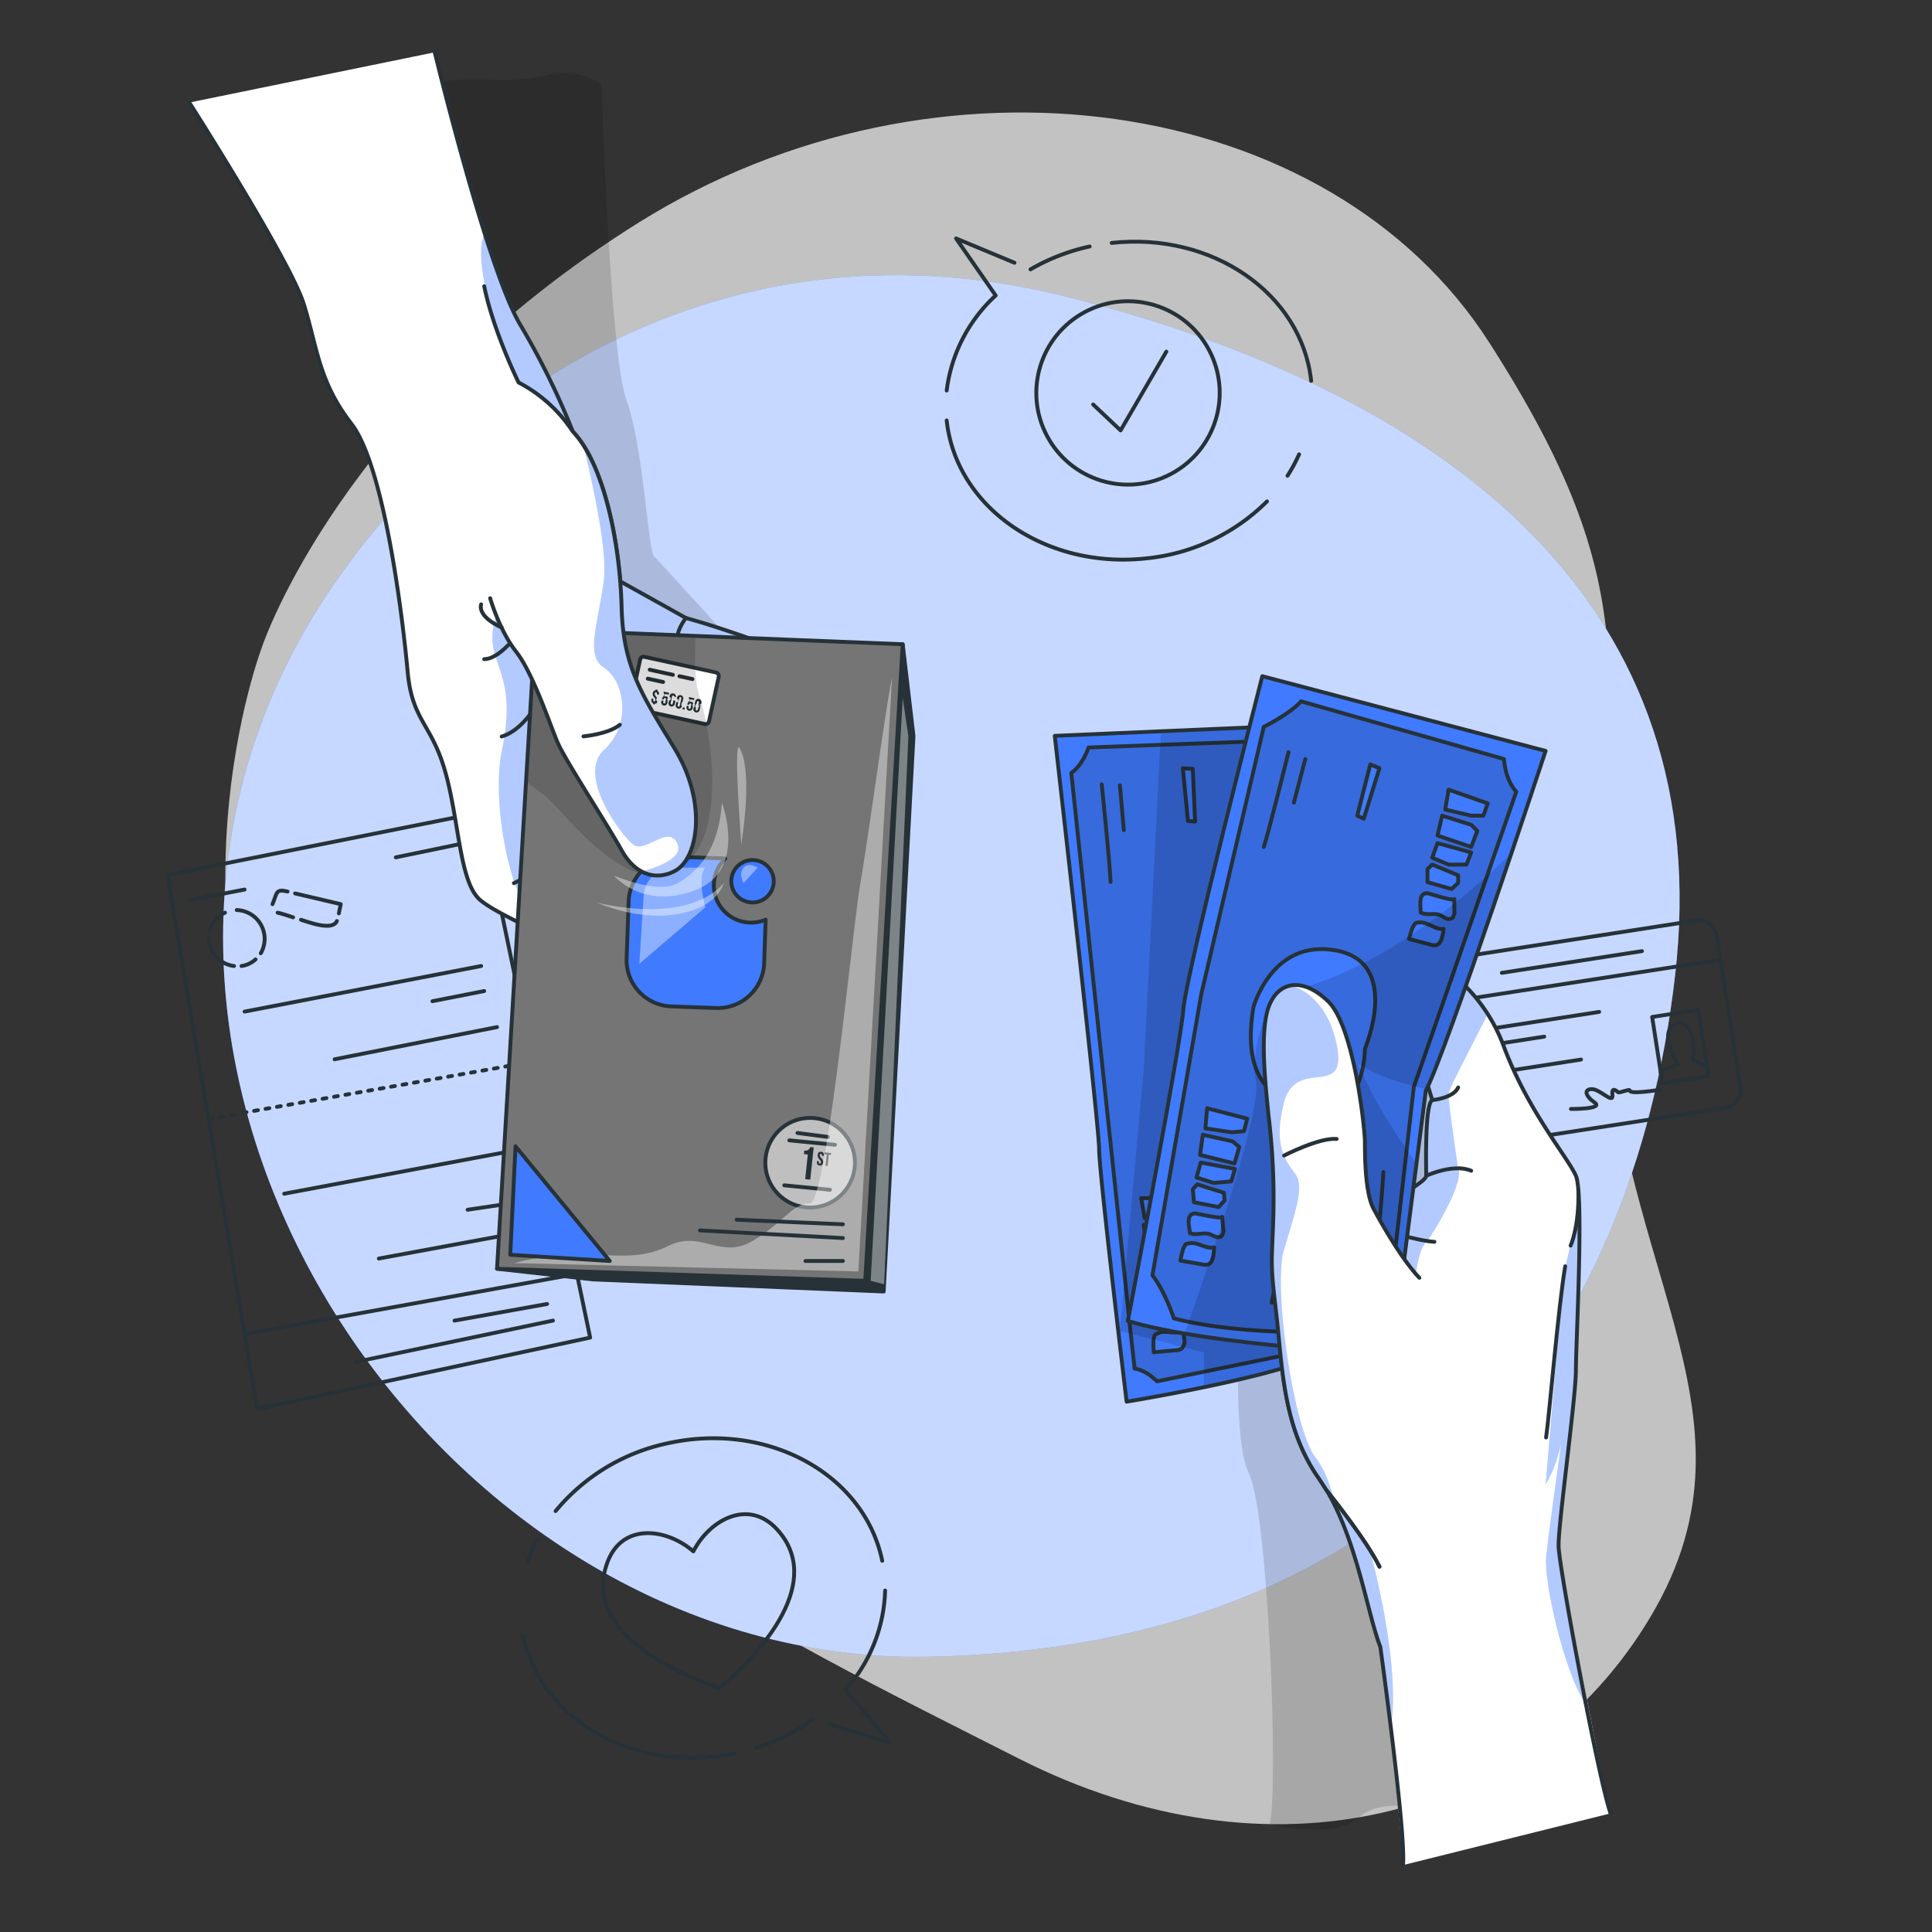 <svg xmlns="http://www.w3.org/2000/svg" xmlns:xlink="http://www.w3.org/1999/xlink" viewBox="0 0 500 500"><rect x="0" y="0" width="500" height="500" fill="#333333" stroke="none"/><defs><clipPath id="freepik--clip-path--inject-44"><path d="M343.69,348.43a2.32,2.32,0,0,1-.49.83c-3.54,3.35-18.65,7.07-31.63,9.75-10.75,2.23-20,3.74-20,3.74s-7.12-59.17-7.12-65.39-11.48-106.92-11.48-106.92l27.52-1.19L337,187.67s.22,2.69.59,7.39C340,225,348.28,336.62,343.69,348.43Z" style="fill:#407BFF;stroke:#263238;stroke-linecap:round;stroke-linejoin:round"></path></clipPath><clipPath id="freepik--clip-path-2--inject-44"><path d="M326.68,175,400,194.34S374.23,272.55,369,282.25l-8.74,68.18s-46.84-2.06-68.38-8.57c0,0,13.62-71,14.35-80.47S326.68,175,326.68,175Z" style="fill:#407BFF;stroke:#263238;stroke-linecap:round;stroke-linejoin:round"></path></clipPath><clipPath id="freepik--clip-path-3--inject-44"><polygon points="233.62 166.73 223.92 331.48 128.63 328.35 136.15 202.11 138.49 162.91 180.01 164.58 233.62 166.73" style="fill:#757575;stroke:#263238;stroke-linecap:round;stroke-linejoin:round"></polygon></clipPath></defs><g id="freepik--background-simple--inject-44"><path d="M67.93,167.09s-27.88,72,11.3,144.5S199.11,422.39,263.7,455.14s131.66,16.8,163.53-36.84-11.84-91.93-11.9-168.42,11.45-96.74-30-161.36-143.06-78.93-219.9-31S67.93,167.09,67.93,167.09Z" style="fill:#fff;opacity:0.7"></path><path d="M77.07,166.45c28.82-53.06,101.32-115,200.78-89.2S444.51,157.63,433.5,252.59,364.63,426.45,240,428.76,13.87,282.8,77.07,166.45Z" style="fill:#407BFF"></path><path d="M77.07,166.45c28.82-53.06,101.32-115,200.78-89.2S444.51,157.63,433.5,252.59,364.63,426.45,240,428.76,13.87,282.8,77.07,166.45Z" style="fill:#fff;opacity:0.7"></path></g><g id="freepik--Documents--inject-44"><rect x="373.07" y="242.94" width="74.72" height="49.06" rx="4.54" transform="translate(-36.09 65.94) rotate(-8.8)" style="fill:none;stroke:#263238;stroke-linecap:round;stroke-linejoin:round"></rect><line x1="371.44" y1="259.81" x2="445.28" y2="248.38" style="fill:none;stroke:#263238;stroke-linecap:round;stroke-linejoin:round"></line><rect x="428.84" y="262.16" width="12.07" height="17.38" transform="translate(-36.32 69.72) rotate(-8.8)" style="fill:none;stroke:#263238;stroke-linecap:round;stroke-linejoin:round"></rect><path d="M432.42,266c2.52-3,6.66-1,5.69,8.31l3.69,1.83.36,2.34-11.92,1.85-.49-3.13,4.5-1.75S430.05,268.83,432.42,266Z" style="fill:none;stroke:#263238;stroke-linecap:round;stroke-linejoin:round"></path><path d="M406.55,287s8.62.07,6.15-1.65-2.84-3.46-.74-3.49,5.62,4,5.34,1.54,1.24-.86,1.53-.7,2.78-.84,2.9-.55-.05,1.1,8.06-.15" style="fill:none;stroke:#263238;stroke-linecap:round;stroke-linejoin:round"></path><line x1="377.7" y1="267.48" x2="413.86" y2="261.88" style="fill:none;stroke:#263238;stroke-linecap:round;stroke-linejoin:round"></line><line x1="378.34" y1="271.58" x2="399.64" y2="268.28" style="fill:none;stroke:#263238;stroke-linecap:round;stroke-linejoin:round"></line><line x1="379.46" y1="278.81" x2="409.17" y2="274.21" style="fill:none;stroke:#263238;stroke-linecap:round;stroke-linejoin:round"></line><line x1="388.68" y1="251.77" x2="424.94" y2="246.15" style="fill:none;stroke:#263238;stroke-linecap:round;stroke-linejoin:round"></line><polygon points="43.35 226.44 124.42 210.25 152.73 346.17 66.56 364.65 43.35 226.44" style="fill:none;stroke:#263238;stroke-linecap:round;stroke-linejoin:round"></polygon><line x1="63.3" y1="345.26" x2="149.3" y2="329.69" style="fill:none;stroke:#263238;stroke-linecap:round;stroke-linejoin:round"></line><line x1="139.11" y1="318.13" x2="98.04" y2="325.71" style="fill:none;stroke:#263238;stroke-linecap:round;stroke-linejoin:round"></line><line x1="133.02" y1="311.31" x2="121.02" y2="313.08" style="fill:none;stroke:#263238;stroke-linecap:round;stroke-linejoin:round"></line><line x1="134.85" y1="297.43" x2="73.55" y2="308.93" style="fill:none;stroke:#263238;stroke-linecap:round;stroke-linejoin:round"></line><line x1="53.95" y1="289.58" x2="137.86" y2="274.77" style="fill:none;stroke:#263238;stroke-linecap:round;stroke-linejoin:round;stroke-dasharray:1,2"></line><line x1="143.11" y1="341.77" x2="92.14" y2="352.45" style="fill:none;stroke:#263238;stroke-linecap:round;stroke-linejoin:round"></line><line x1="141.59" y1="337.47" x2="117.63" y2="341.77" style="fill:none;stroke:#263238;stroke-linecap:round;stroke-linejoin:round"></line><line x1="128.63" y1="265.81" x2="86.6" y2="274.14" style="fill:none;stroke:#263238;stroke-linecap:round;stroke-linejoin:round"></line><line x1="125.31" y1="256.48" x2="111.92" y2="259.11" style="fill:none;stroke:#263238;stroke-linecap:round;stroke-linejoin:round"></line><line x1="124.52" y1="250" x2="63.3" y2="261.8" style="fill:none;stroke:#263238;stroke-linecap:round;stroke-linejoin:round"></line><line x1="118.96" y1="218.46" x2="102.43" y2="221.88" style="fill:none;stroke:#263238;stroke-linecap:round;stroke-linejoin:round"></line><line x1="63.3" y1="230.21" x2="49.04" y2="232.98" style="fill:none;stroke:#263238;stroke-linecap:round;stroke-linejoin:round"></line><path d="M54.23,240.84a7.41,7.41,0,0,1,4-4.64" style="fill:none;stroke:#263238;stroke-linecap:round;stroke-linejoin:round"></path><path d="M60.57,250A7.45,7.45,0,0,1,54,242.84" style="fill:none;stroke:#263238;stroke-linecap:round;stroke-linejoin:round"></path><path d="M66.13,248.3A6.9,6.9,0,0,1,62.5,250" style="fill:none;stroke:#263238;stroke-linecap:round;stroke-linejoin:round"></path><path d="M61.27,235.52a7.46,7.46,0,0,1,6.22,11.18" style="fill:none;stroke:#263238;stroke-linecap:round;stroke-linejoin:round"></path><path d="M75.85,237.4c-1.33-.42-2.65-.9-4-1.2" style="fill:none;stroke:#263238;stroke-linecap:round;stroke-linejoin:round"></path><path d="M87.19,238.36c-1.13,2.69-7.45.24-9.29-.32" style="fill:none;stroke:#263238;stroke-linecap:round;stroke-linejoin:round"></path><path d="M76.37,231.22,88.19,234c-.19.79-.34,1.59-.49,2.38" style="fill:none;stroke:#263238;stroke-linecap:round;stroke-linejoin:round"></path><path d="M70.52,234c1.26-3,.76-4,3.9-3.27" style="fill:none;stroke:#263238;stroke-linecap:round;stroke-linejoin:round"></path></g><g id="freepik--speech-bubble-2--inject-44"><path d="M214.75,446.27l15.65,4.8-11.63-13.7a40.22,40.22,0,0,0,10.3-25.74" style="fill:none;stroke:#263238;stroke-linecap:round;stroke-linejoin:round"></path><path d="M195.76,452.31a52.6,52.6,0,0,0,14.67-7.37" style="fill:none;stroke:#263238;stroke-linecap:round;stroke-linejoin:round"></path><path d="M135.37,423.21c4.61,22.21,29.15,35.89,54.82,30.57" style="fill:none;stroke:#263238;stroke-linecap:round;stroke-linejoin:round"></path><path d="M139.11,398.17a40.17,40.17,0,0,0-2.5,5.82" style="fill:none;stroke:#263238;stroke-linecap:round;stroke-linejoin:round"></path><path d="M228.32,403.93c-4.6-22.21-29.15-35.89-54.81-30.56a51.42,51.42,0,0,0-29.72,17.69" style="fill:none;stroke:#263238;stroke-linecap:round;stroke-linejoin:round"></path><path d="M201.09,395.79c-7.39-8.05-17.46-2.47-21.65,5.7-6.92-6-18.35-7.47-22.21,2.76-6.52,17.23,15.78,27.74,26.1,31.54,1.17.44,2.13.81,2.93,1.08.65-.55,1.41-1.25,2.33-2.09C196.75,427.41,213.55,409.37,201.09,395.79Z" style="fill:none;stroke:#263238;stroke-linecap:round;stroke-linejoin:round"></path></g><g id="freepik--speech-bubble-1--inject-44"><path d="M262.54,68l-15.11-6.29,10.25,14.76A40.19,40.19,0,0,0,245,101.07" style="fill:none;stroke:#263238;stroke-linecap:round;stroke-linejoin:round"></path><path d="M282,63.79a53,53,0,0,0-15.31,5.92" style="fill:none;stroke:#263238;stroke-linecap:round;stroke-linejoin:round"></path><path d="M339.33,98.57C336.88,76,313.77,60,287.71,62.87" style="fill:none;stroke:#263238;stroke-linecap:round;stroke-linejoin:round"></path><path d="M333.2,123.13a40.46,40.46,0,0,0,3-5.55" style="fill:none;stroke:#263238;stroke-linecap:round;stroke-linejoin:round"></path><path d="M245,108.81c2.45,22.55,25.56,38.53,51.62,35.7a51.46,51.46,0,0,0,31.28-14.75" style="fill:none;stroke:#263238;stroke-linecap:round;stroke-linejoin:round"></path><circle cx="291.93" cy="101.71" r="23.73" transform="translate(-13.45 149.79) rotate(-28.16)" style="fill:none;stroke:#263238;stroke-linecap:round;stroke-linejoin:round"></circle><polyline points="282.91 104.69 290.01 111.39 301.85 91" style="fill:none;stroke:#263238;stroke-linecap:round;stroke-linejoin:round"></polyline></g><g id="freepik--hand-2--inject-44"><path d="M321.59,327.71s-3.56,43.08,1.59,53.53,7.73,81.85,5.42,90.83c0,0,16.58,4.18,23.14-1.76s16.65-.22,33.27-6,4.63-134.07,4.63-134.07l.51-46.67-27.41-24.42Z" style="fill-opacity:0.7;opacity:0.2"></path><path d="M343.69,348.43a2.32,2.32,0,0,1-.49.83c-3.54,3.35-18.65,7.07-31.63,9.75-10.75,2.23-20,3.74-20,3.74s-7.12-59.17-7.12-65.39-11.48-106.92-11.48-106.92l27.52-1.19L337,187.67s.22,2.69.59,7.39C340,225,348.28,336.62,343.69,348.43Z" style="fill:#407BFF"></path><g style="clip-path:url(#freepik--clip-path--inject-44)"><path d="M343.69,348.43,311.57,355l-12.13,2.49c-3.29-3.23-5.8-3.29-5.8-3.29l-1-9.05-1.57-14.81-13.82-130.3c3-2.07,4.48-6.6,4.48-6.6l18.5-.67,32.05-1.17,5.29,3.42C340,225,348.28,336.62,343.69,348.43Z" style="fill-opacity:0.7;opacity:0.2"></path><path d="M343.69,348.43,311.57,355l-12.13,2.49c-3.29-3.23-5.8-3.29-5.8-3.29l-1-9.05-1.57-14.81-13.82-130.3c3-2.07,4.48-6.6,4.48-6.6l18.5-.67,32.05-1.17,5.29,3.42C340,225,348.28,336.62,343.69,348.43Z" style="fill:none;stroke:#263238;stroke-linecap:round;stroke-linejoin:round"></path><polygon points="295.34 310.07 306.06 310.05 306.07 313.4 303.09 314.46 296.22 315.21 295.34 310.07" style="fill:#407BFF;stroke:#263238;stroke-linecap:round;stroke-linejoin:round"></polygon><polygon points="296 316.97 303.88 316.7 305.9 317.66 305.8 322.11 296.6 322.21 296 316.97" style="fill:#407BFF;stroke:#263238;stroke-linecap:round;stroke-linejoin:round"></polygon><polygon points="297.26 324.08 306.26 323.43 306.16 326.8 301.81 328.34 297.21 328.08 297.26 324.08" style="fill:#407BFF;stroke:#263238;stroke-linecap:round;stroke-linejoin:round"></polygon><polygon points="297.8 329.76 305.07 330.13 305.73 331.99 304.67 334.04 298.17 334.46 297.05 331.29 297.8 329.76" style="fill:#407BFF;stroke:#263238;stroke-linecap:round;stroke-linejoin:round"></polygon><path d="M306.18,336.27l1,2.91a2.18,2.18,0,0,1,0,2,1.65,1.65,0,0,1-1.52.54c-.56-.05-1.11-.24-1.67-.27-1.69-.07-3.24,1.32-4.9,1-.65-1.8-2.29-4.44-.07-5.25C299.43,337.07,306.42,336.93,306.18,336.27Z" style="fill:#407BFF;stroke:#263238;stroke-linecap:round;stroke-linejoin:round"></path><path d="M306.15,344.46a16.41,16.41,0,0,1,.34,2.1,2.68,2.68,0,0,1-.74,2.51,3,3,0,0,1-1.39.37l-5.78.52a26.52,26.52,0,0,1-.05-3.28c.34-1.3.1-1.19,1.33-1.72C301.81,344.13,304.15,345.45,306.15,344.46Z" style="fill:#407BFF;stroke:#263238;stroke-linecap:round;stroke-linejoin:round"></path><path d="M285.13,203s2.18,21.07,2.28,25.24" style="fill:none;stroke:#263238;stroke-linecap:round;stroke-linejoin:round"></path><line x1="289.83" y1="203.23" x2="290.85" y2="214.84" style="fill:none;stroke:#263238;stroke-linecap:round;stroke-linejoin:round"></line><polygon points="306.12 198.84 307.44 212.45 309.29 212.63 308.69 198.97 306.12 198.84" style="fill:#407BFF;stroke:#263238;stroke-linecap:round;stroke-linejoin:round"></polygon><path d="M343.69,348.43a2.32,2.32,0,0,1-.49.83c-3.54,3.35-18.65,7.07-31.63,9.75v-9l-18.89-4.84-2.85-.73,1.28-14.08L296,276.56l4.27-83.75.18-3.56L337,187.67s.22,2.69.59,7.39C340,225,348.28,336.62,343.69,348.43Z" style="fill-opacity:0.7;opacity:0.2"></path></g><path d="M343.69,348.43a2.32,2.32,0,0,1-.49.83c-3.54,3.35-18.65,7.07-31.63,9.75-10.75,2.23-20,3.74-20,3.74s-7.12-59.17-7.12-65.39-11.48-106.92-11.48-106.92l27.52-1.19L337,187.67s.22,2.69.59,7.39C340,225,348.28,336.62,343.69,348.43Z" style="fill:none;stroke:#263238;stroke-linecap:round;stroke-linejoin:round"></path><path d="M363.06,482.7c.23-2.11-3.09-32.38-3.15-35.67-.16-9-2.71-20.81-2.71-20.81-3.56-9.1-6.33-30.07-15.83-43.52S331.88,353.43,330.3,340s-1.19-12.27-.79-24.19A175.41,175.41,0,0,0,328.32,289c-.79-7.92-2.37-21.85,0-28.34s8.57-8,15.36-1.5,9.56,33.15,9.56,36.44,0,13.57,2.38,17.53c0,0,13.45-6.88,13.45-8.78s-.4-18.69,1.58-19.59l-7.91-25.6,15-5.33a39,39,0,0,1,7.24,8.7,46.94,46.94,0,0,1,4.23,8.49c6.33,16.79,16.5,28.5,18.6,33.33s0,43.19,0,50.32-4.6,40-4.48,45.53c.09,4,2.79,18.88,5.48,30.29,1,4.4,7.07,36.28,8,38.81Z" style="fill:#fff"></path><path d="M374.9,283.07c-.1,2.15,2.47,19.29,2.47,19.29,1.78,4.27-7.94,18.83-7.94,18.83-2.1,1.18-3,8.5-3,8.5-6.58-1.46-21.65-16.61-21.65-16.61S343,319.29,341,334.66s10.68,51.88,16.08,77.09S359.91,447,359.91,447c-.16-9-2.71-20.81-2.71-20.81-3.56-9.1-6.33-30.07-15.83-43.52S331.88,353.43,330.3,340s-1.19-12.27-.79-24.19A175.41,175.41,0,0,0,328.32,289c-.79-7.92-2.37-21.85,0-28.34s8.57-8,15.36-1.5,9.56,33.15,9.56,36.44,0,13.57,2.38,17.53c0,0,13.45-6.88,13.45-8.78s-.4-18.69,1.58-19.59l-7.91-25.6,15-5.33a39,39,0,0,1,7.24,8.7C380.13,272.23,375,281.73,374.9,283.07Z" style="fill:#407BFF;opacity:0.4"></path><path d="M400.12,402.85c.66-6,2.63-20.26,3.88-29.16-1.53,6.95-4,10.47-4,10.47s4.26-51,4.68-54.11,4.72-17.09,3.14-25.75c2.1,4.82,0,43.19,0,50.32s-4.6,40-4.48,45.53c.09,4,4.38,29.49,7.07,40.9C404.63,432.65,399.46,408.88,400.12,402.85Z" style="fill:#407BFF;opacity:0.4"></path><path d="M416.79,469.25c-3.16-9.1-13.31-63.6-13.43-69.1s4.48-38.41,4.48-45.53,2.1-45.5,0-50.32-12.27-16.54-18.6-33.33a43.66,43.66,0,0,0-11.47-17.19l-15,5.33,7.91,25.6c-2,.9-1.58,17.69-1.58,19.59s-13.45,8.78-13.45,8.78c-2.38-4-2.38-14.24-2.38-17.53s-2.77-29.95-9.56-36.44-13-5-15.36,1.5-.79,20.42,0,28.34a175.41,175.41,0,0,1,1.19,26.84c-.4,11.92-.8,10.74.79,24.19s1.58,29.27,11.07,42.72,12.27,34.42,15.83,43.52c0,0,6.72,48.57,5.86,56.48" style="fill:none;stroke:#263238;stroke-linecap:round;stroke-linejoin:round"></path><path d="M355.62,313.08s2.37,11.07,7.71,16.61" style="fill:none;stroke:#263238;stroke-linecap:round;stroke-linejoin:round"></path><path d="M357.06,318.13s10,3.06,14.18,3.25" style="fill:none;stroke:#263238;stroke-linecap:round;stroke-linejoin:round"></path><path d="M369.07,304.3s7.12-3.29,11.67-1.31" style="fill:none;stroke:#263238;stroke-linecap:round;stroke-linejoin:round"></path><path d="M370.65,284.71s5.54-.51,6.72-3.28" style="fill:none;stroke:#263238;stroke-linecap:round;stroke-linejoin:round"></path><path d="M343.2,385.52s10.64,13.21,13.8,19.93" style="fill:none;stroke:#263238;stroke-linecap:round;stroke-linejoin:round"></path><path d="M405.07,327.71c-1.78,10.49-4.16,39.17-4.95,44.31" style="fill:none;stroke:#263238;stroke-linecap:round;stroke-linejoin:round"></path><path d="M408.47,307.93c.3,9.5-2,14.44-2,14.44" style="fill:none;stroke:#263238;stroke-linecap:round;stroke-linejoin:round"></path><path d="M326.68,175,400,194.34S374.23,272.55,369,282.25l-8.74,68.18s-46.84-2.06-68.38-8.57c0,0,13.62-71,14.35-80.47S326.68,175,326.68,175Z" style="fill:#407BFF"></path><g style="clip-path:url(#freepik--clip-path-2--inject-44)"><path d="M310.91,257.19l16.16-69.09s6.95-3.45,9.64-6.6l52.53,14.94s.16,5.15,3.17,8.45L365.9,281.28l-6.43,56.31s-8.55.68-9.37,7c0,0-27.72,1.5-46.31-3.4,0,0-2.19-6.83-5.54-11.15Z" style="fill-opacity:0.7;opacity:0.2"></path><path d="M310.91,257.19l16.16-69.09s6.95-3.45,9.64-6.6l52.53,14.94s.16,5.15,3.17,8.45L365.9,281.28l-6.43,56.31s-8.55.68-9.37,7c0,0-27.72,1.5-46.31-3.4,0,0-2.19-6.83-5.54-11.15Z" style="fill:none;stroke:#263238;stroke-linecap:round;stroke-linejoin:round"></path><path d="M324.36,260.78s4.77-18,21.57-14.77,7.31,25.41,7.31,25.41.1,17.9-13.53,15.43C327.89,284.71,321.59,278.22,324.36,260.78Z" style="fill:#407BFF;stroke:#263238;stroke-linecap:round;stroke-linejoin:round"></path><path d="M333.46,194.67s-5.08,20.57-6.39,24.53" style="fill:none;stroke:#263238;stroke-linecap:round;stroke-linejoin:round"></path><line x1="337.81" y1="196.45" x2="334.85" y2="207.73" style="fill:none;stroke:#263238;stroke-linecap:round;stroke-linejoin:round"></line><polygon points="374.9 204.36 385.01 207.92 383.9 211.09 380.74 211.09 374.01 209.51 374.9 204.36" style="fill:#407BFF;stroke:#263238;stroke-linecap:round;stroke-linejoin:round"></polygon><polygon points="373.22 211.09 380.74 213.46 382.32 215.04 380.74 219.2 372.03 216.23 373.22 211.09" style="fill:#407BFF;stroke:#263238;stroke-linecap:round;stroke-linejoin:round"></polygon><polygon points="372.03 218.21 380.74 220.61 379.51 223.75 374.9 223.75 370.65 221.97 372.03 218.21" style="fill:#407BFF;stroke:#263238;stroke-linecap:round;stroke-linejoin:round"></polygon><polygon points="370.65 223.75 377.37 226.52 377.37 228.49 375.69 230.08 369.43 228.3 369.43 224.93 370.65 223.75" style="fill:#407BFF;stroke:#263238;stroke-linecap:round;stroke-linejoin:round"></polygon><path d="M376.38,232.68v3.08a2.2,2.2,0,0,1-.61,1.88,1.69,1.69,0,0,1-1.62,0c-.51-.24-1-.6-1.48-.81-1.57-.63-3.5.16-5-.68,0-1.91-.67-4.94,1.69-5C369.75,231.18,376.38,233.38,376.38,232.68Z" style="fill:#407BFF;stroke:#263238;stroke-linecap:round;stroke-linejoin:round"></path><path d="M373.61,240.39a14.52,14.52,0,0,1-.38,2.09c-.22.89-.65,1.88-1.54,2.12a2.92,2.92,0,0,1-1.43-.12L364.64,243a27.5,27.5,0,0,1,1-3.1c.76-1.11.5-1.09,1.83-1.18C369.63,238.63,371.39,240.66,373.61,240.39Z" style="fill:#407BFF;stroke:#263238;stroke-linecap:round;stroke-linejoin:round"></path><polygon points="354.63 197.84 351.26 211.09 352.94 211.88 357 198.82 354.63 197.84" style="fill:#407BFF;stroke:#263238;stroke-linecap:round;stroke-linejoin:round"></polygon><polygon points="312.4 286.82 322.78 289.51 321.94 292.75 318.79 293.03 311.95 292.02 312.4 286.82" style="fill:#407BFF;stroke:#263238;stroke-linecap:round;stroke-linejoin:round"></polygon><polygon points="311.3 293.67 318.99 295.39 320.71 296.83 319.49 301.11 310.56 298.89 311.3 293.67" style="fill:#407BFF;stroke:#263238;stroke-linecap:round;stroke-linejoin:round"></polygon><polygon points="310.73 300.87 319.61 302.51 318.65 305.74 314.06 306.14 309.67 304.73 310.73 300.87" style="fill:#407BFF;stroke:#263238;stroke-linecap:round;stroke-linejoin:round"></polygon><polygon points="309.82 306.5 316.76 308.69 316.93 310.66 315.39 312.38 309 311.14 308.71 307.79 309.82 306.5" style="fill:#407BFF;stroke:#263238;stroke-linecap:round;stroke-linejoin:round"></polygon><path d="M316.29,314.91l.27,3.07a2.19,2.19,0,0,1-.45,1.93,1.67,1.67,0,0,1-1.61.13c-.53-.19-1-.51-1.55-.67-1.61-.5-3.47.45-5-.26-.18-1.9-1.09-4.86,1.25-5.09C309.56,314,316.35,315.61,316.29,314.91Z" style="fill:#407BFF;stroke:#263238;stroke-linecap:round;stroke-linejoin:round"></path><path d="M314.2,322.83A15.06,15.06,0,0,1,314,325c-.15.9-.49,1.93-1.35,2.24a2.92,2.92,0,0,1-1.44,0l-5.72-1a27.16,27.16,0,0,1,.77-3.18c.66-1.17.4-1.13,1.72-1.33C310.08,321.42,312,323.29,314.2,322.83Z" style="fill:#407BFF;stroke:#263238;stroke-linecap:round;stroke-linejoin:round"></path><path d="M355.62,332.54S358,306,358,303.33" style="fill:none;stroke:#263238;stroke-linecap:round;stroke-linejoin:round"></path><path d="M350.87,331.35s1-13.8,1.18-16.2" style="fill:none;stroke:#263238;stroke-linecap:round;stroke-linejoin:round"></path><polygon points="332.32 321.38 329.11 337.09 332.32 337.09 334.65 321.38 332.32 321.38" style="fill:#407BFF;stroke:#263238;stroke-linecap:round;stroke-linejoin:round"></polygon><path d="M369.17,281.86c-6.94-1.45-13.13-3.58-17.71-6.65,0,0,3.32,9.54,15.09,25.8l-6.33,49.42s-30.57-1.34-53.67-5.29c7.1-20,20-57.9,18.47-65.41-2.07-10.31,5.24-22.48,5.24-22.48,23.11-4.16,45.52-21.63,60.9-36.4C383.33,244,372.64,275,369.17,281.86Z" style="fill-opacity:0.7;opacity:0.2"></path></g><path d="M326.68,175,400,194.34S374.23,272.55,369,282.25l-8.74,68.18s-46.84-2.06-68.38-8.57c0,0,13.62-71,14.35-80.47S326.68,175,326.68,175Z" style="fill:none;stroke:#263238;stroke-linecap:round;stroke-linejoin:round"></path><path d="M367.33,330.69,357,405.45c-2.3-4.89-8.57-13.23-11.81-17.4-1.2-1.56-2-2.53-2-2.53l-1.83-2.82c-9.49-13.45-9.49-29.27-11.07-42.72s-1.19-12.27-.79-24.19A175.41,175.41,0,0,0,328.32,289c-.79-7.92-2.37-21.85,0-28.34,1.16-3.18,3.25-5.16,5.87-5.58s6,.78,9.49,4.08c6.79,6.49,9.56,33.15,9.56,36.44s0,13.57,2.38,17.53C355.62,313.08,362,325.15,367.33,330.69Z" style="fill:#fff"></path><path d="M340.58,377.37c2.16,2.76,3.63,6.74,4.61,10.68-1.2-1.56-2-2.53-2-2.53l-1.83-2.82c-9.49-13.45-9.49-29.27-11.07-42.72s-1.19-12.27-.79-24.19A175.41,175.41,0,0,0,328.32,289c-.79-7.92-2.37-21.85,0-28.34,1.16-3.18,3.25-5.16,5.87-5.58,5,1.42,10,6.51,11.74,15.22,3,14.62-10.53,2.81-13.66,15.2s1.42,15.73,3.29,18.85-.52,10-3.29,19.24S334.65,369.78,340.58,377.37Z" style="fill:#407BFF;opacity:0.4"></path><path d="M367.33,330.69c-5.34-5.54-11.71-17.61-11.71-17.61-2.38-4-2.38-14.24-2.38-17.53s-2.77-29.95-9.56-36.44-13-5-15.36,1.5-.79,20.42,0,28.34a175.41,175.41,0,0,1,1.19,26.84c-.4,11.92-.8,10.74.79,24.19s1.58,29.27,11.07,42.72l1.83,2.82s10.64,13.21,13.8,19.93" style="fill:none;stroke:#263238;stroke-linecap:round;stroke-linejoin:round"></path><path d="M332.32,299.05s9.07-4.69,13.61-4.29" style="fill:none;stroke:#263238;stroke-linecap:round;stroke-linejoin:round"></path></g><g id="freepik--hand-1--inject-44"><path d="M193.81,170.81S170.87,145.55,169.29,144s-2.77-28.49-7.13-40.35-6.47-81.5-6.47-81.5-4.15-5.14-15.85-2.37-23.17-2.38-36.22,5.14S115.88,140,115.88,140l25.69,81.87Z" style="fill-opacity:0.7;opacity:0.2"></path><path d="M209.57,171s-10.28,65.67-21,74.37c-6.19,5-15.84,7.3-24.4,7-6.2-.22-11.84-1.78-15.16-4.61-7.91-6.73-19-10.29-24.52-14.64s-5.54-19.78-9.1-32.84-8.71-13.45-9.89-26.5-5.94-53-14.54-64.09-8.8-19.78-12.36-31.06S49,26.54,49,26.54l63.48-13s6.24,25.83,12.92,46.9c3.17,10,6.44,18.94,9.18,23.52a196.78,196.78,0,0,1,13.63,27.69c7.18,7.52,11.11,24.18,12.3,38.77h0l17,9.48C190.58,163.47,209.57,171,209.57,171Z" style="fill:#fff"></path><path d="M209.57,171s-10.28,65.67-21,74.37c-6.19,5-15.84,7.3-24.4,7-20.3-5-25.76-16.32-28.51-19.06-3.66-3.65-8.47-25.89-5.83-38.83s.74-17.73-1.44-24.05c-4.83-14,9.9-21.54,11.42-26.84s1-34.94-5.63-44.58c-3.52-5.13-12.59-31.57-8.77-38.55,3.17,10,6.44,18.94,9.18,23.52a196.78,196.78,0,0,1,13.63,27.69c7.18,7.52,11.11,24.18,12.3,38.77h0l17,9.48C190.58,163.47,209.57,171,209.57,171Z" style="fill:#407BFF;opacity:0.4"></path><path d="M132.05,166.38s-3.58,4.21-6.74,4.21" style="fill:none;stroke:#263238;stroke-linecap:round;stroke-linejoin:round"></path><path d="M139.84,180.61s-3.85,8.18-10,10" style="fill:none;stroke:#263238;stroke-linecap:round;stroke-linejoin:round"></path><path d="M133,228.55s8.71-3.76,10.09-10.09" style="fill:none;stroke:#263238;stroke-linecap:round;stroke-linejoin:round"></path><path d="M177.53,159.91s-2.18,2.77-2.18,5" style="fill:none;stroke:#263238;stroke-linecap:round;stroke-linejoin:round"></path><path d="M112.52,13.54S126.1,69.71,134.62,84a196.78,196.78,0,0,1,13.63,27.69c7.18,7.52,11.11,24.19,12.3,38.78h0l17,9.48c13.05,3.56,32,11.08,32,11.08s-10.28,65.67-21,74.37S157,254.46,149,247.74s-19-10.29-24.52-14.64-5.54-19.78-9.1-32.84-8.71-13.45-9.89-26.5-5.94-53-14.54-64.09-8.8-19.78-12.36-31.06S49,26.54,49,26.54" style="fill:none;stroke:#263238;stroke-linecap:round;stroke-linejoin:round"></path><polygon points="233.62 166.74 128.63 328.35 153.41 331.11 228.7 334.24 236.41 190.49 233.62 166.74" style="fill:#263238;stroke:#263238;stroke-linecap:round;stroke-linejoin:round"></polygon><polygon points="233.62 166.73 223.92 331.48 128.63 328.35 136.15 202.11 138.49 162.91 180.01 164.58 233.62 166.73" style="fill:#757575"></polygon><g style="clip-path:url(#freepik--clip-path-3--inject-44)"><circle cx="209.66" cy="300.91" r="11.6" style="fill:#bfbfbf;stroke:#263238;stroke-miterlimit:10"></circle><line x1="206.39" y1="293.21" x2="214.25" y2="294.24" style="fill:none;stroke:#263238;stroke-linecap:round;stroke-linejoin:round"></line><line x1="204.28" y1="295.12" x2="216.09" y2="296.27" style="fill:none;stroke:#263238;stroke-linecap:round;stroke-linejoin:round"></line><line x1="202.97" y1="306.76" x2="214.79" y2="307.91" style="fill:none;stroke:#263238;stroke-linecap:round;stroke-linejoin:round"></line><path d="M208.14,297.75a1.3,1.3,0,0,0,1.56-.89l.88.09-.89,8.35-1.31-.14.68-6.37-1-.11Z" style="fill:#263238"></path><path d="M212.51,298.1c.52,0,.76.39.7.94v.1l-.51-.05V299c0-.24-.06-.35-.23-.37s-.28.07-.3.31.06.45.38.79a1.34,1.34,0,0,1,.47,1.13c-.06.55-.36.83-.89.77s-.76-.4-.71-.94l0-.21.5.05,0,.25c0,.24.07.34.24.36s.29-.06.31-.3-.06-.45-.38-.79a1.34,1.34,0,0,1-.47-1.13C211.69,298.32,212,298,212.51,298.1Z" style="fill:#263238"></path><path d="M213.45,298.24l1.66.17-.06.49-.56-.06-.31,2.92-.53-.05.31-2.93-.56-.06Z" style="fill:#263238"></path><rect x="164.19" y="171.85" width="20.82" height="13.65" rx="0.89" transform="translate(42.09 -33.11) rotate(12.31)" style="fill:#fff;stroke:#263238;stroke-linecap:round;stroke-linejoin:round"></rect><path d="M170,181.42l-.07-.07s0-.12-.05-.17a.1.1,0,0,0,0,0,.46.46,0,0,1-.11-.16.14.14,0,0,1,0-.06s.05,0,.08-.07a.19.19,0,0,0,.09-.14.11.11,0,0,1,0-.05l.06,0a.06.06,0,0,0,0,0c0-.19-.12-.33-.24-.48-.29-.36-.35-.54-.29-.78s.16-.31.33-.28.24.15.19.39l0,.14.5.11,0-.11a.74.74,0,0,0-.39-.94l.06-.24-.43-.1-.05.25c-.39,0-.64.25-.74.7a1.2,1.2,0,0,0,.37,1.11c.29.35.35.55.29.78s-.17.31-.34.27-.25-.15-.2-.38l.06-.27-.5-.11,0,.23a.75.75,0,0,0,.39,1l0,.24.43.1.05-.25.26,0a.57.57,0,0,0,.21-.13.8.8,0,0,0,.15-.21C170,181.48,170,181.45,170,181.42Z" style="fill:#263238"></path><path d="M172.75,181.26a.6.6,0,0,0-.06-.23.25.25,0,0,1,0-.12.16.16,0,0,1,.07-.07c.27-.24-.06-.56-.32-.62a.54.54,0,0,0-.51.14l.21-.78.92.2.1-.48-1.38-.3a.83.83,0,0,0-.06.21c0,.07.09.09.09.17s0,.07,0,.11a.25.25,0,0,0,.11.14c.05,0,.1.09.09.15a.09.09,0,0,1,0,.06.46.46,0,0,1-.19.22.17.17,0,0,0-.1.06v.06c0,.07-.08.11-.14.15s-.21.36-.27.58l.5.11,0-.1c.05-.24.18-.3.34-.27s.26.15.2.39l-.16.74c0,.23-.17.3-.34.26s-.25-.14-.2-.38l.07-.31-.5-.11-.06.28a.81.81,0,1,0,1.57.34A2.09,2.09,0,0,0,172.75,181.26Z" style="fill:#263238"></path><path d="M179.28,182.66a.86.86,0,0,0-.06-.23.25.25,0,0,1,0-.12.16.16,0,0,1,.07-.07c.26-.24-.07-.56-.32-.62a.54.54,0,0,0-.51.14l.21-.78.92.2.1-.48-1.38-.3a.56.56,0,0,0-.06.21c0,.07.08.09.09.17s0,.07,0,.11a.25.25,0,0,0,.11.14c.05,0,.1.09.09.15s0,0,0,.06a.43.43,0,0,1-.2.22.18.18,0,0,0-.09.06s0,0,0,.06-.07.11-.13.15-.21.36-.27.58l.5.11,0-.1c.05-.24.18-.3.34-.27s.25.15.2.39l-.16.74c0,.23-.17.3-.34.26s-.25-.14-.2-.38l.07-.31-.5-.11-.06.28a.8.8,0,1,0,1.56.34A1.81,1.81,0,0,0,179.28,182.66Z" style="fill:#263238"></path><path d="M173.89,180.27c.05-.24.18-.31.34-.27a.22.22,0,0,1,.19.21l.17,0h0a.06.06,0,0,1,0,0,.21.21,0,0,0,.1.14c.06.05.14.08.21.13a.78.78,0,0,0-.6-1,.76.76,0,0,0-1,.67,1.29,1.29,0,0,0,0,.19c0,.16,0,.11.16.17s.21.14.07.19l0,0s0,0,0,0l.09,0s0,.07,0,.1,0,.05-.05.09a.12.12,0,0,1,0,.08h0s-.08.13-.1.15a.34.34,0,0,1-.12.12c-.13.08-.19,0-.23.2s-.05.22-.07.32a.82.82,0,1,0,1.59.35l.16-.7h-.06a2.27,2.27,0,0,1-.34-.19l-.09-.08-.2.9c0,.24-.18.31-.34.27s-.25-.15-.2-.39l.29-1.36a.39.39,0,0,1,.06-.24Z" style="fill:#263238"></path><path d="M176.35,181.92l.05,0c0-.05,0-.1,0-.17l.22,0,.17-.77a.82.82,0,1,0-1.59-.35l0,.14c.07.06.11.16.18.21s.18,0,.15.17-.06.14,0,.19.07,0,.08.07a.09.09,0,0,1,0,.11s-.07,0-.08.09,0,.15-.06.17-.19-.12-.3-.11a.23.23,0,0,0-.16.17,3.21,3.21,0,0,0-.11.52.76.76,0,0,0,.61,1,.8.8,0,0,0,.67-.12,1,1,0,0,0,.22-.27.28.28,0,0,0,0-.37s0,0,0,0,0,0,0,0a0,0,0,0,1-.05,0l-.07-.24s0,0,0,0,0,0,.07-.06,0-.19.1-.26S176.33,181.94,176.35,181.92Zm-.42.68c-.05.24-.18.31-.35.27s-.25-.15-.2-.39l.4-1.8c.05-.24.17-.31.34-.27s.25.15.2.39Z" style="fill:#263238"></path><path d="M177.24,183.16l-.11.51-.51-.11.11-.51Z" style="fill:#263238"></path><path d="M181.42,182.27c.06,0,.06-.23.08-.31a.82.82,0,1,0-1.59-.35l-.15.67c.13.12,0,.31.06.45s0,0,0,.06-.15.09-.15.17,0,0,0,0-.08.12-.13.18a.3.3,0,0,0-.05.16.82.82,0,1,0,1.59.35l.12-.55c0-.14.18-.51,0-.62s-.08,0-.1-.07a.16.16,0,0,1,0-.15C181.22,182.16,181.31,182.33,181.42,182.27Zm-.61.88c0,.06-.1.08-.15.16a1.08,1.08,0,0,0-.07.31c-.05.24-.18.3-.34.27s-.26-.15-.2-.39c0-.07.09-.27.07-.33s-.1,0-.14-.12a.58.58,0,0,1,0-.32.17.17,0,0,0,0-.07s-.05-.09,0-.13,0,0,0,0,0-.13,0-.22,0,0,0,0c.32.12.31-.37.36-.57s.18-.31.34-.27.25.15.2.38a2.41,2.41,0,0,0-.12.63.19.19,0,0,1,.16.17.43.43,0,0,0,0,.16s0,.09,0,.13-.06,0-.1,0a.18.18,0,0,0-.11.13Z" style="fill:#263238"></path><path d="M175.83,175l3.38.74" style="fill:none;stroke:#263238;stroke-linecap:round;stroke-linejoin:round"></path><path d="M168.15,173.32l6,1.32" style="fill:none;stroke:#263238;stroke-linecap:round;stroke-linejoin:round"></path><line x1="167.65" y1="175.64" x2="171.61" y2="176.5" style="fill:none;stroke:#263238;stroke-linecap:round;stroke-linejoin:round"></line><path d="M133,326.89a66.47,66.47,0,0,1,16.09-2.16c9.76-.24,16,1.61,24-2.35s13.19,3.17,20.84-.79,11.2-10.3,15.62-10.16,11-70.69,13.12-82.88,6.63-46.17,8.18-53.07l-8.71,153.57Z" style="fill:#fff;opacity:0.4"></path><polygon points="133.42 296.67 157.81 326.34 132.05 324.74 133.42 296.67" style="fill:#407BFF;stroke:#263238;stroke-linecap:round;stroke-linejoin:round"></polygon><path d="M198.15,238l-.39,11.29a12,12,0,0,1-12.41,11.58l-11.6-.41A12,12,0,0,1,162.17,248l.52-14.7a12,12,0,0,1,12.41-11.57l11.6.4c.32,0,.64,0,1,.07A9.63,9.63,0,0,0,198.15,238Z" style="fill:#407BFF;stroke:#263238;stroke-linecap:round;stroke-linejoin:round"></path><path d="M200.24,228.25a5.49,5.49,0,1,1-5.3-5.67A5.5,5.5,0,0,1,200.24,228.25Z" style="fill:#407BFF;stroke:#263238;stroke-linecap:round;stroke-linejoin:round"></path><path d="M165.47,249.4l17.05-14.58s-2.16-7.81,0-10.28l-8.19,0a7.74,7.74,0,0,0-7.75,7.25Z" style="fill:#fff;opacity:0.4"></path><path d="M192.43,228.55l3.65-4s-2.27-1.53-3.65,0S192.43,228.55,192.43,228.55Z" style="fill:#fff;opacity:0.4"></path><line x1="190.65" y1="315.66" x2="218.14" y2="316.85" style="fill:none;stroke:#263238;stroke-linecap:round;stroke-linejoin:round"></line><line x1="181.13" y1="318.43" x2="218.14" y2="320.41" style="fill:none;stroke:#263238;stroke-linecap:round;stroke-linejoin:round"></line><line x1="208.45" y1="326.34" x2="218.14" y2="326.34" style="fill:none;stroke:#263238;stroke-linecap:round;stroke-linejoin:round"></line><path d="M174.76,225.37c-14.18,6.82-29.54-17.07-34.92-20.36a22.83,22.83,0,0,1-3.69-2.9l2.34-39.2L180,164.58c-.27,5.84-.18,12.29,1.12,16C183.92,188.67,188.93,218.56,174.76,225.37Z" style="fill-opacity:0.7;opacity:0.2"></path><path d="M158.87,226.59s11.34,4.92,16.48,2,10.68-8.5,11.47-20.89c0,0,6.75,17.45-6.86,22.68S158.87,226.59,158.87,226.59Z" style="fill:#fff;opacity:0.4"></path><path d="M154.45,233.57s23,6.18,32.84-5c0,0-1.32,6.21-11.94,8S154.45,233.57,154.45,233.57Z" style="fill:#fff;opacity:0.4"></path><path d="M191.44,193.62c-1.75-3.11.4,24.84.4,24.84S195,200,191.44,193.62Z" style="fill:#fff;opacity:0.4"></path></g><polygon points="233.62 166.73 223.92 331.48 128.63 328.35 136.15 202.11 138.49 162.91 180.01 164.58 233.62 166.73" style="fill:none;stroke:#263238;stroke-linecap:round;stroke-linejoin:round"></polygon><polygon points="228.8 332.36 225.33 331.48 233.62 180.61 235.09 190.57 228.8 332.36" style="fill:#fff;opacity:0.4"></polygon><path d="M174.76,225.37a9.37,9.37,0,0,1-8.54.13,12.25,12.25,0,0,1-5.31-5.46c-3.95-7.12-14.64-23.34-16.61-28s-6.33-17.84-10.68-23.37-6.73-13.85-6.73-13.85l-1.58-80.7c2.37,11.67,8.9,24.92,8.9,24.92a37.36,37.36,0,0,1,14,12.66,23.36,23.36,0,0,1,2.73,3.53c6.46,10,9.59,28,9.93,42,.4,15.83,5.54,23,13.85,36.79S180.16,222.3,174.76,225.37Z" style="fill:#fff"></path><path d="M174.76,225.37a9.59,9.59,0,0,1-8.54.13c4.54-1.24,10.5-3.57,9.13-7-2.15-5.48-8.44,2.65-11.6,0s-14.64-17.85-7.35-24.54,5-17.91,0-21.07-1.75-10.69-.17-22.54c1-7.17-2.43-23.41-5.25-35.13,6.46,10,9.59,28,9.93,42,.4,15.83,5.54,23,13.85,36.79S180.16,222.49,174.76,225.37Z" style="fill:#407BFF;opacity:0.4"></path><path d="M125.31,74.07c2.37,11.67,8.9,24.92,8.9,24.92a37.36,37.36,0,0,1,14,12.66c8.31,8.7,12.27,29.67,12.66,45.49s5.54,23,13.85,36.79,6,28.17,0,31.44c-4.18,2.29-9.89,1.79-13.85-5.33s-14.64-23.34-16.61-28-6.33-17.84-10.68-23.37-6.73-13.85-6.73-13.85" style="fill:none;stroke:#263238;stroke-linecap:round;stroke-linejoin:round"></path><path d="M151,190.57s6.46-.58,9.42-3" style="fill:none;stroke:#263238;stroke-linecap:round;stroke-linejoin:round"></path><path d="M124.52,156.41s-1.26,3,5.34,6" style="fill:none;stroke:#263238;stroke-linecap:round;stroke-linejoin:round"></path></g></svg>